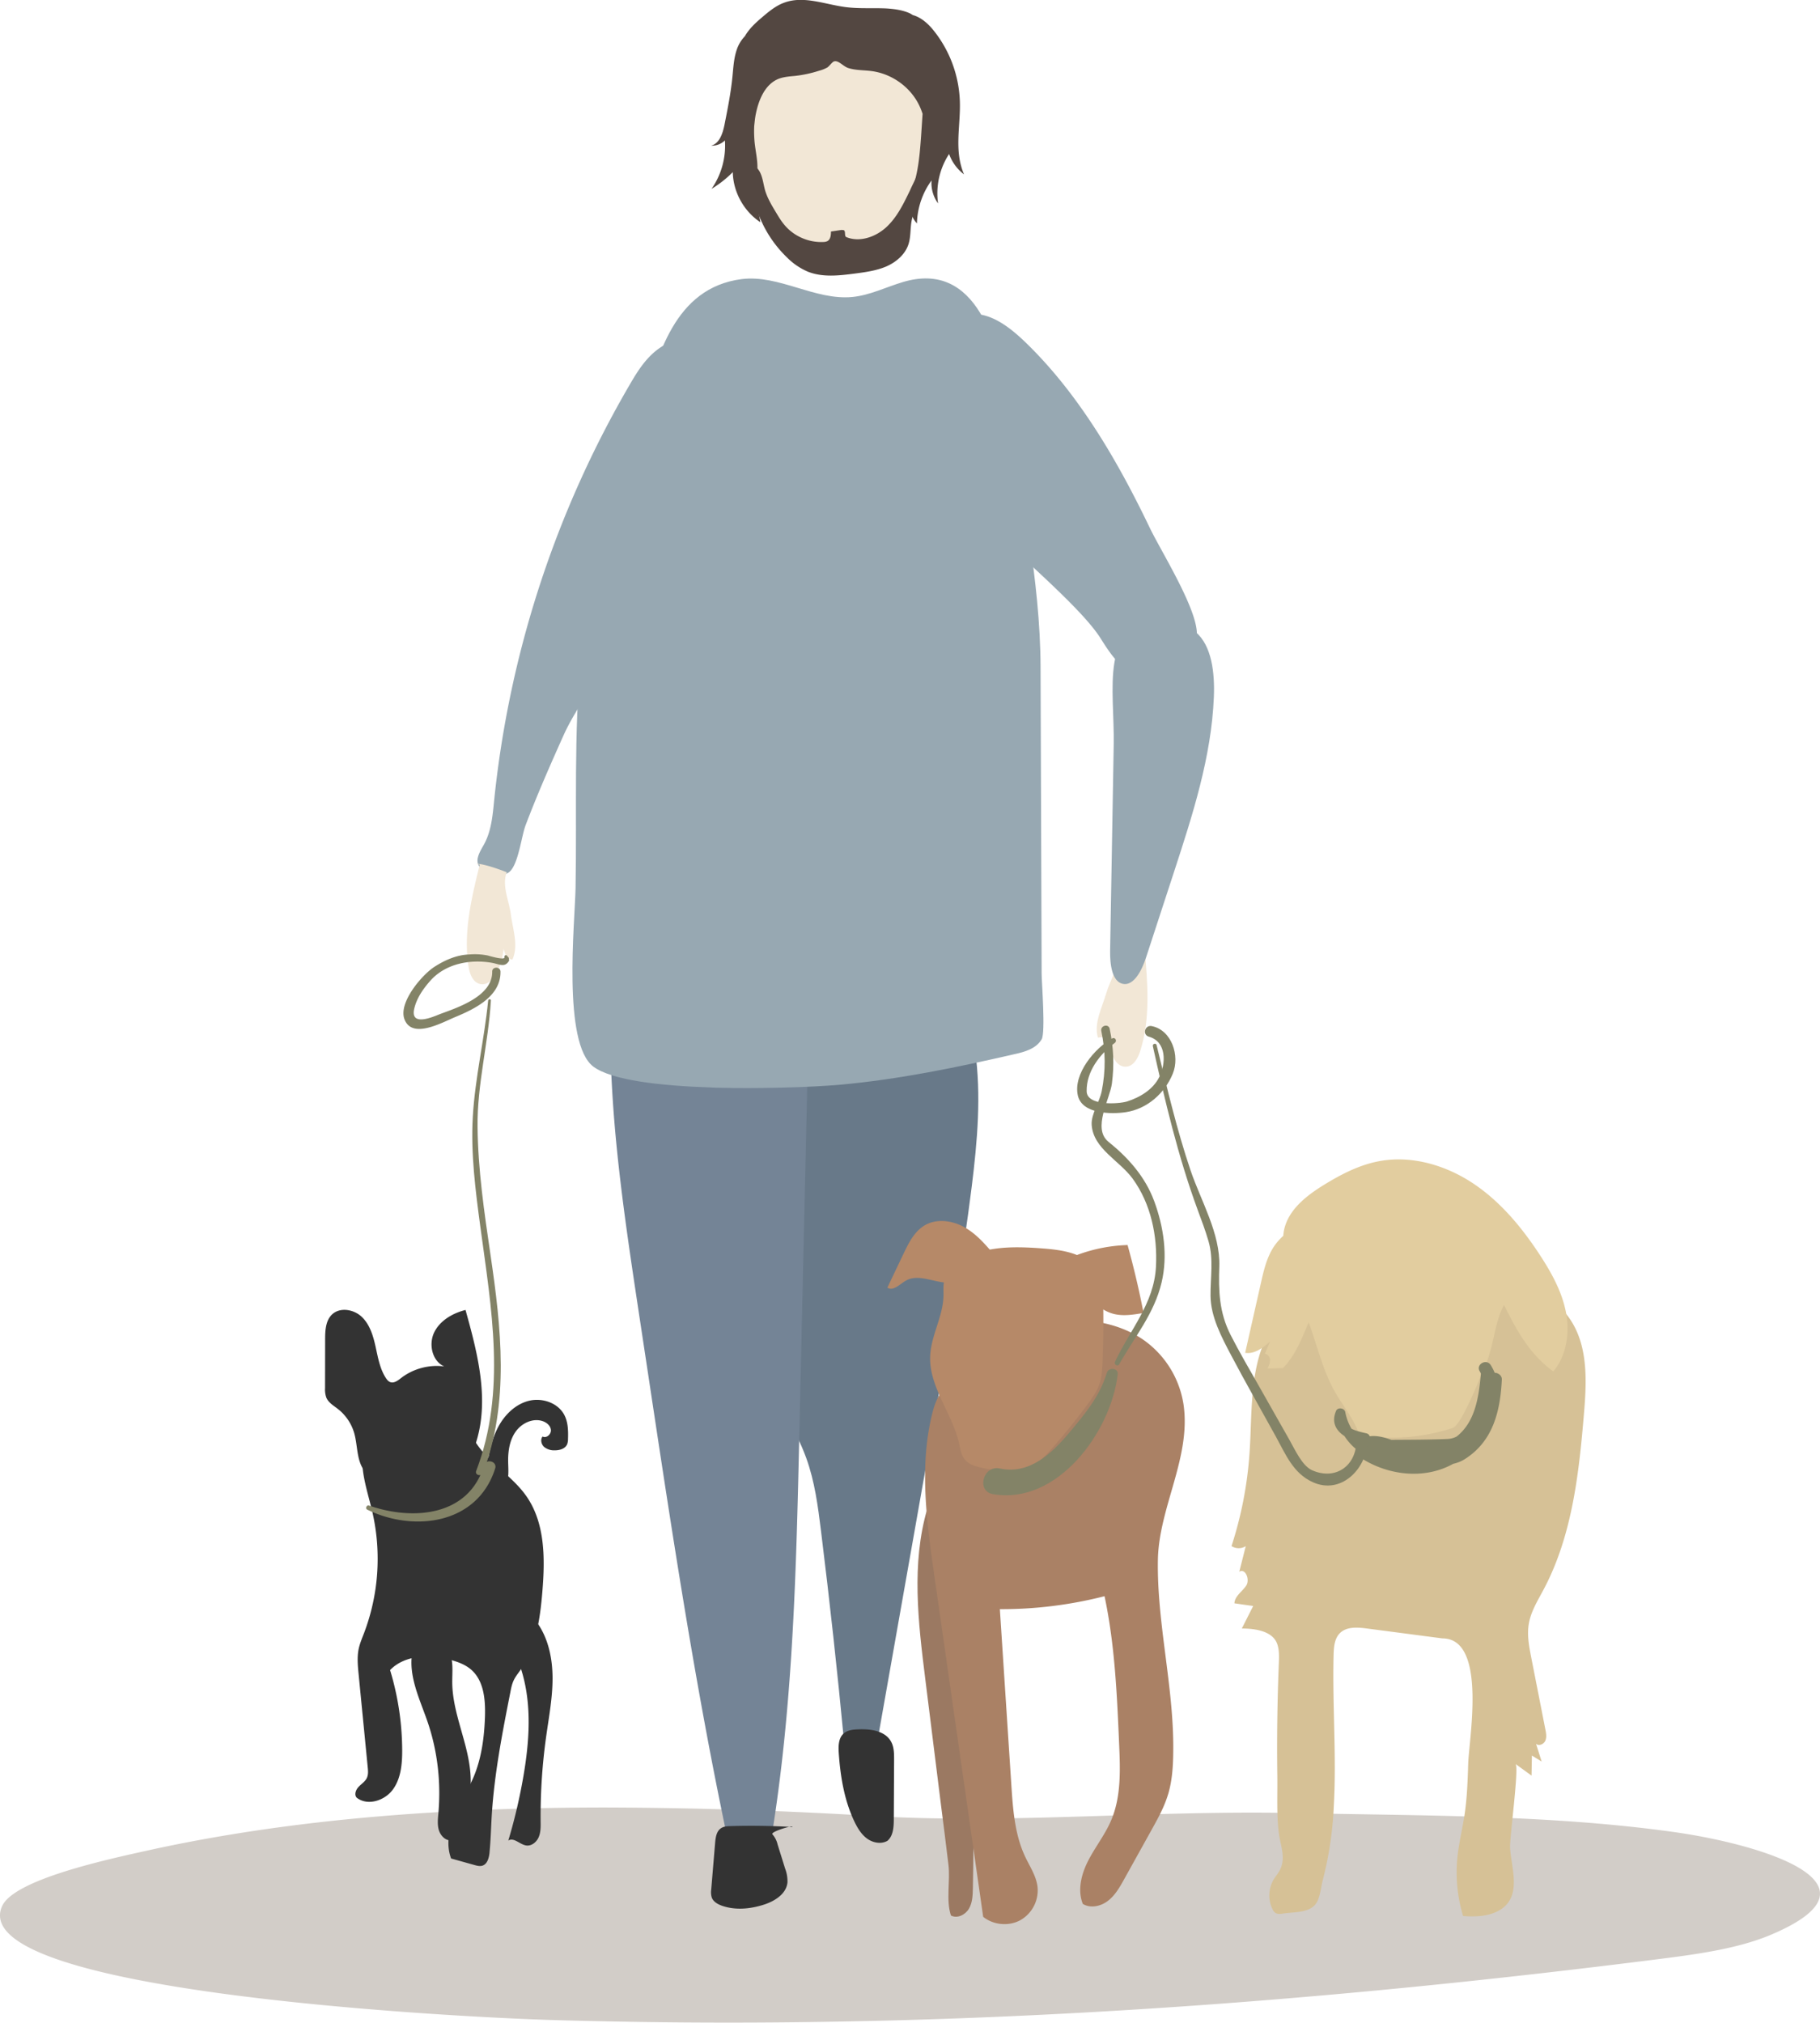 <svg viewBox="0 0 48.561 53.974" xmlns="http://www.w3.org/2000/svg"><path d="M19.434 53.97c-1.57 0-3.148-.023-4.733-.07-2.398-.072-15.54-.728-14.659-3.006l.02-.044c.342-.709 2.844-1.244 3.888-1.475 3.897-.86 8.057-1.145 12.221-1.145a123.644 123.644 0 0 1 7.212.233c.81.046 1.629.064 2.453.064 1.247 0 2.507-.04 3.768-.08 1.26-.04 2.522-.08 3.774-.08.367 0 .732.002 1.096.01 3.39.074 6.856.042 10.176.506 2.256.315 5.868 1.36 2.606 2.741-.894.379-2.01.527-3.091.663-8.222 1.038-16.39 1.683-24.731 1.683" fill="#d2cdc8"/><path d="m23.455 46.21 1.075-6.08.494-2.797c.333-1.884.666-3.768.903-5.666.15-1.211.261-2.44.089-3.65-.714-.797-1.958-.73-3.02-.6-.679.082-1.358.166-2.038.247-.12.015-.25.036-.336.124-.082.085-.1.208-.113.328-.17 1.59-.162 3.193-.153 4.792.009 1.63.027 3.307.644 4.816.163.398.367.78.513 1.184.226.623.312 1.287.393 1.945.232 1.874.438 3.752.616 5.632l.933-.275" fill="#687989"/><path d="M24.739 40.27c-.425 1.458-.24 3.016-.052 4.523l.413 3.314c.07.552.142 1.104.207 1.657.051.43-.07.945.066 1.348.166.09.383-.017.479-.18.096-.162.102-.36.106-.549.063-3.132-.08-6.225-.597-9.321-.065-.364-.253-.824-.622-.792" fill="#9b7962"/><path d="M31.167 47.88c.117-.39.136-.8.138-1.207.01-1.69-.441-3.382-.41-5.058.027-1.39.887-2.726.685-4.13a2.588 2.588 0 0 0-1.027-1.702c-1.139-.829-3.085-.725-4.099.259-.231.225-.42.498-.69.675-.184.12-.4.191-.56.34-.19.175-.275.434-.336.686-.344 1.41-.14 2.888.065 4.324l1.3 9.08c.274.222.686.259.995.088a.916.916 0 0 0 .455-.89c-.035-.289-.206-.54-.33-.803-.278-.589-.325-1.257-.368-1.907l-.307-4.697c.94.004 1.882-.113 2.793-.346.276 1.3.333 2.635.39 3.963.03.687.054 1.402-.22 2.033-.16.37-.415.692-.6 1.05-.186.359-.299.79-.15 1.164.205.127.484.065.674-.084.19-.147.313-.364.43-.575l.731-1.316c.17-.305.34-.613.44-.947" fill="#aa8165"/><path d="M29.569 27.44c-.01.208.016.416.072.617.056.194.189.413.395.406.204-.004.324-.222.385-.41.28-.878.201-1.823.118-2.74.197.017.078-.088-.744.095.081.374-.171.73-.279 1.097-.114.392-.333.79-.223 1.182.055-.007.109-.01.163-.018l.113-.23" fill="#f2e7d6"/><g fill="#97a8b2"><path d="M29.62 25.37c-.006.36.049.818.337.882.296.063.511-.36.625-.713l.754-2.307c.49-1.503.986-3.037 1.052-4.628.027-.646-.055-1.376-.483-1.736-.266-.222-.613-.25-.943-.25-1.641-.011-1.221 1.788-1.246 3.245l-.096 5.507"/><path d="M27.429 9.2c-.368-.363-.778-.706-1.234-.8-.456-.1-.964.116-1.104.613-.128.452.071.974.285 1.418.546 1.143-.879 1.193-.212 2.247.703 1.115 3.5 3.242 4.203 4.357.213.339.443.692.764.865.561.303 1.762-.205 1.803-.953.036-.667-.96-2.244-1.255-2.861-.863-1.8-1.884-3.542-3.25-4.886M15.037 19.62c1.274-2.84 8.006-8.968 4.026-8.438-.36.049.332-.657.362-1.016.03-.36-.107-.759-.442-.974-.397-.258-.96-.18-1.342.067-.381.247-.62.628-.837 1.002a27.581 27.581 0 0 0-3.62 11.105c-.04.402-.075.815-.273 1.171-.104.187-.252.413-.116.593.161.211.615.289.798.134.238-.201.32-.95.43-1.242.307-.811.658-1.609 1.014-2.402"/></g><path d="M13.437 25.32c-.022.205-.078.41-.165.596-.084.184-.249.381-.452.342-.2-.035-.287-.268-.318-.462-.144-.913.078-1.834.299-2.727-.198-.01-.064-.099.72.205-.136.36.06.748.11 1.129.053.405.21.832.04 1.203a2.592 2.592 0 0 1-.157-.046l-.077-.24M22.485 7.03c.437-.004.837-.226 1.14-.501 1.13-1.027 1.096-2.635.985-4.057-.012-.152-.027-.31-.124-.437-.15-.19-.444-.244-.708-.268-1.127 0-1.644-.847-2.78-.798-.095.004-.793.9-.868.953-.08.053-.11.148-.127.236-.08.41.072.84.066 1.256-.007.43.012.86.097 1.284.165.826.596 1.591 1.411 2.06.272.156.584.276.908.272" fill="#f2e7d6"/><path d="M20.427 5.12c.062.187.165.36.267.53.078.13.157.264.258.377.25.285.635.448 1.014.43.04 0 .08-.007.114-.025.08-.046.092-.158.092-.254l.279-.042.06.004c.06.032.013.138.062.183.357.152.785.004 1.071-.257.286-.261.46-.621.629-.97l.047-.103.377-.783a2.16 2.16 0 0 1-.122 1.006c-.084.226-.205.437-.25.67-.04.208-.02.427-.084.628-.088.275-.328.48-.593.596-.264.113-.555.152-.842.19-.42.054-.86.106-1.253-.052a1.75 1.75 0 0 1-.557-.381 3.133 3.133 0 0 1-.956-2.138c-.006-.17.07-.399.21-.18.107.162.117.392.177.572" fill="#534741"/><path d="M24.698 3.6a9.982 9.982 0 0 0-.035.303c.022-.098.032-.2.035-.303" fill="#422e24"/><path d="M25.611 2.71a3.201 3.201 0 0 0-.71-1.909c-.144-.176-.327-.338-.543-.398L24.286.36c-.197-.092-.416-.12-.633-.135-.362-.017-.727.011-1.086-.035-.548-.07-1.111-.31-1.631-.123-.231.08-.425.243-.611.402-.17.145-.34.303-.45.497a.954.954 0 0 0-.217.36c-.08.233-.091.483-.116.727-.042.427-.127.85-.21 1.27-.047.23-.13.504-.358.564a.495.495 0 0 0 .368-.14c.033.454-.095.92-.358 1.294.207-.127.398-.275.568-.448.01.529.294 1.044.736 1.337l-.097-.554c-.024-.145-.05-.286-.04-.43.008-.12.04-.24.053-.364.026-.264-.044-.525-.07-.79a3.078 3.078 0 0 1-.01-.434c.012-.102.02-.204.04-.303.076-.388.247-.808.613-.953.14-.053.293-.063.442-.077a3.3 3.3 0 0 0 .637-.138.943.943 0 0 0 .216-.085c.055-.035.126-.14.177-.162.123-.042.242.13.387.176.202.064.42.053.63.082.453.063.875.324 1.137.702.093.134.163.282.213.437l-.04.603c-.041.55-.085 1.119-.326 1.62-.061.126-.137.257-.132.398l.184-.328a.68.68 0 0 0 .164.632c.009-.41.146-.815.389-1.147a.925.925 0 0 0 .175.614c-.067-.455.04-.935.294-1.32.076.216.216.406.398.544-.272-.639-.09-1.284-.111-1.944" fill="#534741"/><g fill="#b68968"><path d="M29.339 36.92c.06-.181.07-.375.078-.566.02-.502.027-1.005.02-1.508-.004-.344-.023-.711-.222-.993-.297-.42-.878-.501-1.392-.54-.842-.065-1.794-.079-2.4.509a.785.785 0 0 0-.227.348c-.035.13-.019.268-.022.402-.01.553-.332 1.061-.355 1.613-.034.824.59 1.525.771 2.33.033.147.054.304.147.422.12.154.33.203.521.241.38.077.787.152 1.146.007.273-.109.483-.33.677-.55.334-.38.65-.772.95-1.18.122-.166.243-.339.308-.535"/><path d="M26.564 33.53c-.24-.29-.488-.584-.813-.773-.325-.188-.75-.252-1.074-.063-.277.161-.43.468-.568.757-.144.303-.289.605-.432.908.152.101.324-.086.481-.18.385-.232.878.123 1.32.038.193-.037.36-.156.518-.273l.568-.414M29.681 35.05c-.25-.074-.457-.25-.655-.42l-.259-.223c-.227-.196-.456-.394-.625-.641a4.197 4.197 0 0 1 1.944-.544c.166.598.308 1.202.426 1.812-.275.047-.563.095-.831.016"/></g><path d="M33.338 38.8c-.059.834-.22 1.66-.479 2.455a.353.353 0 0 0 .38.002l-.173.683c.163-.104.291.209.185.37-.107.16-.307.28-.314.472l.5.072-.303.6c.332 0 .825.059.946.417.056.166.048.345.041.52-.04.998-.054 1.998-.04 2.997.007.506-.023 1.042.043 1.543.043.324.19.644.026.966-.045.09-.113.166-.165.252a.842.842 0 0 0-.03.8.24.24 0 0 0 .066.087c.06.045.143.036.217.024.288-.044.667-.015.856-.241.129-.154.149-.46.2-.65a9.511 9.511 0 0 0 .294-1.972c.076-1.348-.04-2.697-.005-4.046.006-.204.023-.429.168-.573.178-.178.466-.157.716-.125l2.02.265c1.193 0 .71 2.665.688 3.333-.015.463-.03.927-.1 1.385-.057.374-.149.743-.188 1.12a4.009 4.009 0 0 0 .151 1.57c.334.024.687.013.975-.157.604-.359.313-1.105.279-1.66-.016-.261.247-2.166.144-2.241l.428.311.01-.535.26.16-.15-.474c.074.068.204.013.246-.078.042-.091.024-.198.005-.296l-.378-1.925c-.058-.297-.117-.602-.066-.9.055-.331.24-.624.397-.921.756-1.424.94-3.073 1.074-4.679.074-.87.117-1.818-.376-2.538-.296-.43-.753-.725-1.224-.952a6.628 6.628 0 0 0-3.42-.625c-1.381.12-2.813.774-3.43 2.015-.48.963-.398 2.095-.474 3.169" fill="#d6c196"/><path d="M41.783 35.02c-.104-.545-.378-1.043-.68-1.508-.483-.743-1.06-1.444-1.799-1.936-.738-.49-1.655-.758-2.525-.588-.519.1-.997.348-1.447.624-.467.287-.945.657-1.067 1.19a1.175 1.175 0 0 0-.025.175 1.492 1.492 0 0 0-.315.394c-.147.269-.216.572-.283.87l-.419 1.857c.248.041.473-.134.662-.298l-.136.326c.08.004.135.087.138.165a.477.477 0 0 1-.07.224l.412-.009c.334-.332.502-.783.688-1.223.21.57.366 1.226.65 1.762.23.435.534.762.707 1.246a5.21 5.21 0 0 0 2.485-.188c.248-.082.748-1.396.868-1.66.232-.51.246-1.153.503-1.622.341.684.675 1.305 1.315 1.774.355-.426.442-1.03.338-1.575" fill="#e2cd9f"/><g fill="#333"><path d="M11.697 48.38c-.013.146-.03.296.008.438.039.142.15.275.296.29.26.024.398-.298.446-.555.076-.409.136-.826.104-1.24-.063-.82-.475-1.589-.484-2.41-.003-.29.041-.597-.091-.854a.644.644 0 0 0-.482-.344c-.155-.02-.328.033-.415.163a.545.545 0 0 0-.075.208c-.12.64.2 1.268.41 1.885.262.774.355 1.604.283 2.419"/><path d="M13.061 49.43c.033-.329.04-.66.06-.99.068-1.104.281-2.195.495-3.28.021-.114.044-.229.095-.332.043-.09.106-.168.164-.25.426-.607.536-1.376.597-2.116.072-.874.075-1.821-.428-2.54-.394-.564-1.054-.912-1.396-1.508-.092-.16-.162-.337-.299-.46-.265-.238-.677-.186-1.02-.089a6.03 6.03 0 0 0-1.63.737c-.121.586.108 1.18.241 1.764a5.585 5.585 0 0 1-.228 3.214c-.053.137-.111.274-.142.418-.045.22-.024.447-.002.67l.243 2.484c.01.1.019.204-.025.294-.047.096-.145.155-.218.233-.074.078-.122.207-.052.288.29.23.75.081.967-.217.217-.298.25-.69.248-1.06a7.457 7.457 0 0 0-.323-2.127c.397-.41 1.055-.42 1.606-.274.201.054.403.128.56.265.338.297.38.8.366 1.25-.018.542-.088 1.09-.295 1.592-.15.361-.367.692-.518 1.053-.15.362-.23.777-.09 1.142l.619.173c.07.02.146.04.216.018.135-.044.175-.212.19-.352"/><path d="M9.451 38.24a1.264 1.264 0 0 0-.433-.642c-.116-.091-.254-.169-.311-.305a.646.646 0 0 1-.034-.254l.002-1.295c0-.238.012-.506.185-.67.214-.203.586-.136.798.069.211.205.3.503.363.791.064.288.114.588.274.835.03.046.066.092.117.11.101.038.204-.042.289-.108.323-.25.748-.364 1.152-.31-.323-.142-.422-.592-.267-.91.155-.317.493-.51.835-.597.319 1.144.637 2.363.292 3.5-.136.45-.372.862-.605 1.27-.092.16-.191.329-.354.415-.201.107-.451.06-.655-.04-.204-.1-.38-.25-.578-.361-.28-.155-.616-.244-.805-.501-.206-.28-.17-.664-.265-.997M13.903 43.1a.322.322 0 0 0-.13.16c-.191.422.02.903.152 1.348.266.894.2 1.854.043 2.773-.1.585-.235 1.164-.406 1.732.143-.097.306.103.476.13.142.022.277-.088.334-.219.057-.131.055-.28.053-.422-.007-.754.042-1.507.146-2.254.072-.519.172-1.037.172-1.561s-.108-1.065-.413-1.49c-.1-.14-.275-.277-.427-.197M14.803 38.7a.42.42 0 0 1-.286-.092c-.076-.07-.104-.197-.04-.277.101.056.233-.06.222-.176-.011-.115-.117-.202-.228-.237-.259-.082-.551.058-.71.28-.158.22-.204.503-.203.775.001.164.018.329-.008.49a.614.614 0 0 1-.172.356c-.098.092-.246.136-.371.085-.124-.05-.203-.206-.148-.328l.133-.005c-.044-.137-.025-.285-.003-.427.057-.364.13-.733.3-1.06.171-.326.455-.61.812-.703.357-.093.783.047.955.373.101.191.107.418.1.634a.413.413 0 0 1-.024.151c-.052.119-.2.162-.33.161"/></g><path d="M21.488 27.85c-.089-.123-.255-.155-.404-.173a26.611 26.611 0 0 0-4.8-.19c.004 2.522.382 5.026.758 7.52l.28 1.85c.61 4.041 1.221 8.085 2.064 12.085.314.041.63.058.947.052.08-.002.166-.008.223-.064.05-.048.063-.121.074-.19.537-3.456.618-6.965.697-10.462l.23-10.079c.003-.12.002-.254-.069-.349" fill="#748496"/><path d="m23.848 48.55.008-1.59c0-.168 0-.345-.082-.49-.161-.29-.552-.34-.883-.325-.134.006-.278.02-.38.11-.141.123-.144.338-.131.526.043.625.147 1.256.416 1.822.083.173.185.345.341.458.156.113.377.154.543.057.154-.134.167-.364.168-.568M21.136 48.75a18.844 18.844 0 0 0-1.636-.024c-.093.002-.19.007-.266.06-.118.08-.14.242-.153.385l-.104 1.244a.496.496 0 0 0 .015.22c.043.111.158.176.27.216.35.123.738.089 1.092-.02.302-.091.626-.287.657-.602a.942.942 0 0 0-.063-.37l-.2-.642a.619.619 0 0 0-.137-.27c-.073-.07.6-.265.525-.197" fill="#333"/><path d="m27.793 25.99-.029-8.199c-.008-2.303-.533-4.748-.874-7.023-.233-1.542-.811-3.856-2.822-3.235-.44.134-.862.345-1.32.391-1.002.099-1.964-.603-2.963-.476-1.789.233-2.256 2.057-2.65 3.514-.572 2.123-1.412 4.392-1.631 6.582-.2 1.997-.11 4.12-.147 6.146-.018.928-.356 4.152.477 4.773.488.363 1.792.511 3.135.554.048.004.096.004.145.007h.038c.547.014 1.093.01 1.588 0 .73-.014 1.35-.05 1.684-.081 1.566-.141 3.113-.462 4.647-.815.272-.06.573-.145.722-.395.107-.18 0-1.531 0-1.743" fill="#97a8b2"/><g fill="#838367"><path d="M12.915 39.1c-.412 1.373-1.913 1.476-3.069 1.073-.064-.022-.107.08-.046.11 1.259.611 2.944.384 3.412-1.1.06-.19-.24-.273-.297-.083M13.577 25.56l-.051-.06c-.027-.032-.077 0-.067.039.027.099-.43-.039-.444-.043a1.763 1.763 0 0 0-.491-.028c-.334.01-.648.148-.925.325-.33.208-.976.956-.807 1.404.203.54 1.001.088 1.357-.06.528-.219 1.214-.554 1.205-1.21-.002-.141-.223-.141-.221 0 .008.65-.897.949-1.385 1.129-.147.056-.813.367-.695-.141.068-.29.242-.536.437-.755.41-.452 1.058-.568 1.632-.47.203.036.35.142.464-.06l-.01-.07"/><path d="M13.087 33.48c-.167-1.135-.333-2.264-.345-3.413-.013-1.136.29-2.24.356-3.37.003-.045-.068-.045-.073 0-.102 1.041-.35 2.06-.41 3.105-.056.978.071 1.962.201 2.929.294 2.178.7 4.397-.11 6.517-.044.114.14.164.183.05.71-1.882.483-3.873.198-5.818M30.732 27.38c-.183-.039-.261.23-.078.282.478.134.458.713.278 1.076-.166.335-.515.543-.86.653-.23.07-1.072.123-1.078-.272-.01-.529.351-.991.751-1.291.07-.053.01-.162-.07-.12-.458.254-1.047.946-.916 1.524.111.494.888.503 1.276.445.574-.085 1.044-.505 1.258-1.03.193-.473-.028-1.158-.56-1.267M29.532 36.63c-.19.637-.589 1.105-1.007 1.604-.465.554-1.064 1.12-1.846.95-.45-.097-.634.606-.189.684 1.718.303 3.154-1.655 3.333-3.198.02-.172-.245-.194-.291-.04"/><path d="M30.796 32.05c-.24-.65-.69-1.156-1.22-1.583-.439-.353.04-1.143.092-1.556.065-.501.044-.967-.06-1.46-.03-.145-.254-.085-.223.06.116.55.119 1.054.011 1.604-.054.28-.287.616-.268.9.042.636.738.949 1.093 1.435.491.675.666 1.536.622 2.356-.053.983-.695 1.68-1.092 2.53-.035.076.071.14.113.066.412-.736.932-1.345 1.13-2.183.17-.719.054-1.486-.198-2.17M36.188 38.52c-.041.627-.582.975-1.177.712-.268-.118-.462-.557-.603-.805l-.828-1.461c-.253-.446-.513-.889-.746-1.347-.303-.596-.324-1.172-.301-1.823.031-.88-.491-1.752-.766-2.564-.37-1.094-.633-2.224-.907-3.346-.016-.064-.113-.035-.1.028.327 1.478.673 2.947 1.196 4.369.103.28.209.556.291.843.137.473.047.97.052 1.452.005.556.293 1.098.545 1.576.384.729.794 1.445 1.192 2.167.267.484.467.994.995 1.23.74.332 1.401-.333 1.45-1.031.013-.188-.281-.188-.293 0"/><path d="M39.881 36.63a1.389 1.389 0 0 0-.106-.206c-.116-.183-.408-.014-.291.17l.029.055c-.055.655-.162 1.303-.649 1.684a.587.587 0 0 1-.245.064c-.497.02-.996.02-1.495.023-.254-.092-.504-.146-.732-.055-.081.032-.05.163.038.135h.005l-.031.084h-.02c-.174-.009-.216.226-.083.312.73.475 1.704.592 2.474.163a.96.96 0 0 0 .3-.119c.762-.478.955-1.279.997-2.13.005-.105-.096-.178-.191-.18"/><path d="M36.721 38.77a2.793 2.793 0 0 1-.346-.265l.05.008c.153.02.183-.232.036-.266-.111-.026-.273-.06-.4-.123a1.384 1.384 0 0 1-.167-.445c-.02-.109-.2-.137-.245-.032-.132.307.002.528.223.672.186.286.461.514.795.579.078.015.122-.084.054-.128"/></g></svg>